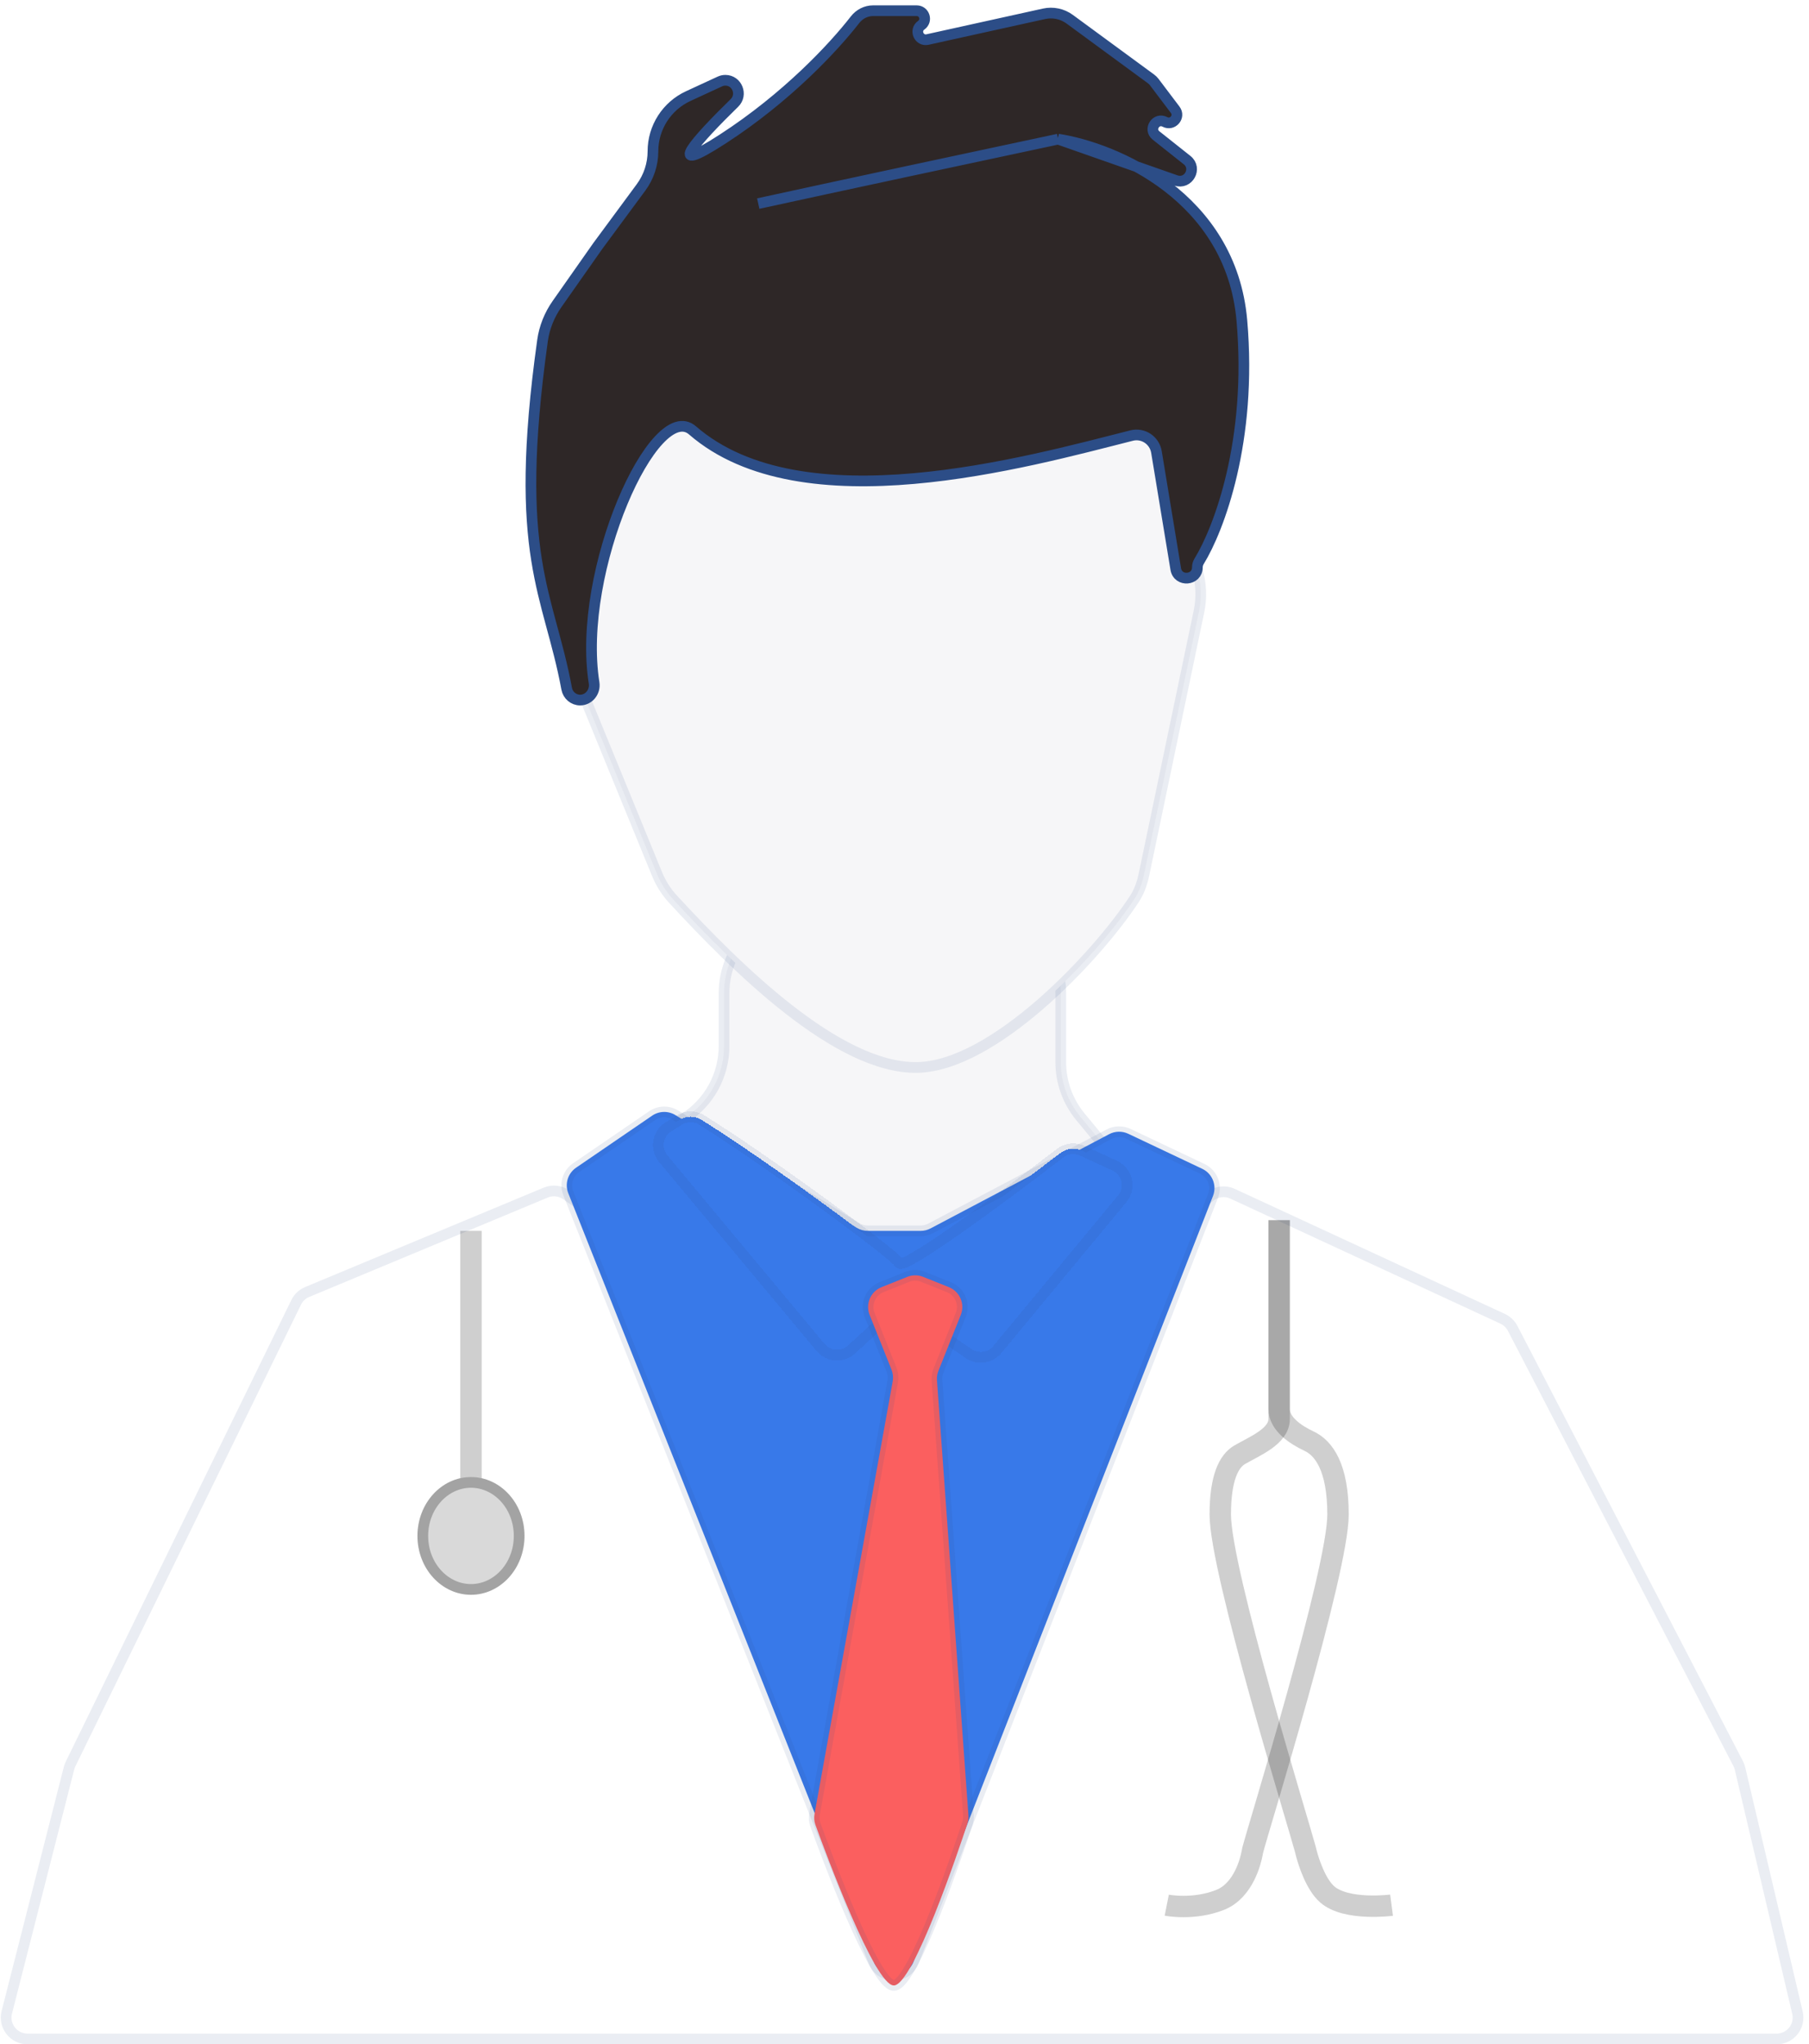 <svg width="169" height="191" viewBox="0 0 169 191" fill="none" xmlns="http://www.w3.org/2000/svg">
<path d="M67.642 97.733V92.798C67.642 88.379 71.224 84.798 75.642 84.798H91.099C95.517 84.798 99.099 88.379 99.099 92.798V99.243C99.099 101.103 99.747 102.904 100.931 104.338L104.511 108.671C106.854 111.508 106.961 115.576 104.77 118.531L88.557 140.397C85.316 144.768 78.752 144.698 75.605 140.26L59.361 117.355C56.716 113.625 57.73 108.44 61.586 105.982L63.943 104.478C66.247 103.009 67.642 100.466 67.642 97.733Z" fill="#F6F6F8" stroke="#2C4D87" stroke-opacity="0.1"/>
<path d="M106.865 81.739L112.007 57.145C112.276 55.86 112.224 54.529 111.857 53.268L108.289 41.033C107.293 37.62 104.164 35.273 100.609 35.273H61.33C56.911 35.273 53.33 38.855 53.33 43.273V60.426C53.33 61.466 53.532 62.496 53.926 63.458L61.379 81.656C61.734 82.521 62.233 83.316 62.867 84.003C68.716 90.351 78.225 99.835 85.651 99.734C92.816 99.636 102.445 89.371 105.954 84.027C106.41 83.334 106.695 82.55 106.865 81.739Z" fill="#F6F6F8" stroke="#2C4D87" stroke-opacity="0.1"/>
<path d="M106.167 15.566C110.791 18.096 115.377 22.607 116.018 29.949C117.001 41.206 113.862 49.451 112.024 52.44C111.92 52.609 111.861 52.801 111.861 53C111.861 54.248 110.045 54.397 109.842 53.165L108.039 42.234C107.858 41.137 106.794 40.422 105.716 40.695C95.914 43.175 74.919 49.094 64.691 40.207C61.183 37.159 53.84 53.268 55.501 63.807C55.629 64.624 55.024 65.407 54.197 65.407C53.579 65.407 53.054 64.956 52.941 64.348C51.273 55.355 47.852 52.072 50.684 31.818C50.855 30.591 51.326 29.421 52.038 28.407L55.835 23L59.891 17.503C60.611 16.527 61 15.345 61 14.132C61 11.918 62.288 9.906 64.298 8.978L67.259 7.611C67.418 7.538 67.59 7.5 67.765 7.5C68.862 7.5 69.396 8.852 68.612 9.618C65.105 13.042 61.905 16.62 67.5 13C73.532 9.097 77.911 4.381 79.871 1.853C80.279 1.327 80.897 1 81.563 1H85.636C86.365 1 86.66 1.938 86.064 2.356C85.396 2.823 85.856 3.869 86.651 3.694L97.537 1.29C98.371 1.106 99.244 1.29 99.932 1.795L107.53 7.372C107.646 7.457 107.749 7.558 107.835 7.672L109.79 10.259C110.281 10.909 109.546 11.771 108.827 11.389C108.01 10.956 107.273 12.081 107.998 12.656L110.899 14.959C111.871 15.73 111.022 17.269 109.852 16.859L106.167 15.566Z" fill="#2E2727"/>
<path d="M70.836 19.021C77.342 17.594 92.222 14.412 98.849 13M98.849 13C104.15 13.818 115.006 18.352 116.018 29.949C117.001 41.206 113.862 49.451 112.024 52.44C111.92 52.609 111.861 52.801 111.861 53V53C111.861 54.248 110.045 54.397 109.842 53.165L108.039 42.234C107.858 41.137 106.794 40.422 105.716 40.695C95.914 43.175 74.919 49.094 64.691 40.207C61.183 37.159 53.84 53.268 55.501 63.807C55.629 64.624 55.024 65.407 54.197 65.407V65.407C53.579 65.407 53.054 64.956 52.941 64.348C51.273 55.355 47.852 52.072 50.684 31.818C50.855 30.591 51.326 29.421 52.038 28.407L55.835 23L59.891 17.503C60.611 16.527 61 15.345 61 14.132V14.132C61 11.918 62.288 9.906 64.298 8.978L67.259 7.611C67.418 7.538 67.59 7.5 67.765 7.5V7.5C68.862 7.5 69.396 8.852 68.612 9.618C65.105 13.042 61.905 16.62 67.5 13C73.532 9.097 77.911 4.381 79.871 1.853C80.279 1.327 80.897 1 81.563 1H85.636C86.365 1 86.66 1.938 86.064 2.356V2.356C85.396 2.823 85.856 3.869 86.651 3.694L97.537 1.29C98.371 1.106 99.244 1.29 99.932 1.795L107.53 7.372C107.646 7.457 107.749 7.558 107.835 7.672L109.79 10.259C110.281 10.909 109.546 11.771 108.827 11.389V11.389C108.01 10.956 107.273 12.081 107.998 12.656L110.899 14.959C111.871 15.73 111.022 17.269 109.852 16.859L98.849 13Z" stroke="#2C4D87"/>
<path d="M28.697 120.71L50.984 111.423C51.616 111.16 52.34 111.239 52.901 111.632L84.254 133.626C84.99 134.142 85.981 134.104 86.675 133.531L113.029 111.8C113.623 111.311 114.444 111.206 115.142 111.529L140.379 123.213C140.782 123.399 141.111 123.714 141.315 124.107L162.386 164.78C162.462 164.926 162.519 165.081 162.557 165.242L167.922 188.042C168.217 189.297 167.264 190.5 165.975 190.5H2.574C1.269 190.5 0.313 189.271 0.636 188.006L6.449 165.199C6.483 165.067 6.53 164.938 6.59 164.815L27.669 121.678C27.882 121.241 28.248 120.897 28.697 120.71Z" stroke="#2C4D87" stroke-opacity="0.1"/>
<path d="M53.82 109.097L60.923 104.237C61.578 103.789 62.435 103.77 63.108 104.189L80.015 114.699C80.332 114.896 80.698 115 81.071 115H86.005C86.33 115 86.65 114.921 86.938 114.769L103.615 105.967C104.172 105.673 104.835 105.659 105.405 105.928L112.314 109.201C113.264 109.651 113.703 110.759 113.321 111.737L85.347 183.275C84.686 184.966 82.297 184.972 81.626 183.285L53.091 111.486C52.745 110.617 53.048 109.625 53.82 109.097Z" fill="#3879E9" stroke="#2C4D87" stroke-opacity="0.1"/>
<g filter="url(#filter0_d_216_85)">
<path d="M84 114C83.623 113.245 71.647 104.422 65.534 100.627C64.901 100.233 64.104 100.248 63.471 100.643L62.444 101.285C61.416 101.928 61.191 103.33 61.968 104.261L76.658 121.889C77.389 122.766 78.704 122.855 79.546 122.083L82.827 119.075C83.513 118.446 84.544 118.374 85.311 118.902L90.493 122.464C91.346 123.051 92.506 122.889 93.166 122.092L104.841 108.002C105.679 106.991 105.331 105.461 104.139 104.91L101.102 103.509C100.425 103.196 99.632 103.286 99.04 103.74C93.644 107.885 84.376 114.753 84 114Z" fill="#3879E9" shape-rendering="crispEdges"/>
<path d="M84 114C83.623 113.245 71.647 104.422 65.534 100.627C64.901 100.233 64.104 100.248 63.471 100.643L62.444 101.285C61.416 101.928 61.191 103.33 61.968 104.261L76.658 121.889C77.389 122.766 78.704 122.855 79.546 122.083L82.827 119.075C83.513 118.446 84.544 118.374 85.311 118.902L90.493 122.464C91.346 123.051 92.506 122.889 93.166 122.092L104.841 108.002C105.679 106.991 105.331 105.461 104.139 104.91L101.102 103.509C100.425 103.196 99.632 103.286 99.04 103.74C93.644 107.885 84.376 114.753 84 114Z" stroke="#2C4D87" stroke-opacity="0.1" shape-rendering="crispEdges"/>
</g>
<path d="M83.287 127.967L81.243 122.857C80.833 121.831 81.331 120.667 82.357 120.257L84.757 119.297C85.234 119.106 85.766 119.106 86.243 119.297L88.643 120.257C89.669 120.667 90.167 121.831 89.757 122.857L87.671 128.072C87.558 128.354 87.511 128.657 87.533 128.959L90.472 169.612C90.49 169.868 90.46 170.123 90.38 170.367C89.608 172.714 85.317 185.5 83.5 185.5C81.713 185.5 77.134 173.131 76.177 170.492C76.058 170.164 76.033 169.82 76.095 169.477L83.398 129.065C83.465 128.696 83.426 128.315 83.287 127.967Z" fill="#FB5F5F" stroke="#2C4D87" stroke-opacity="0.1"/>
<path d="M119.5 114V132.573C119.5 134.207 117.228 135.095 115.815 135.917C114.814 136.5 114 138.038 114 141.5C114 146.747 121.28 170.284 121.951 172.789C121.991 172.939 122.018 173.075 122.059 173.226C122.25 173.922 122.904 176.051 124 177C125.796 178.555 130 178 130 178" stroke="black" stroke-opacity="0.19" stroke-width="2"/>
<path d="M119.5 114V131.645C119.5 133.033 121.031 134.052 122.288 134.642C123.65 135.282 125 137.041 125 141.5C125 146.808 117.548 170.84 117.028 172.868C117.005 172.96 116.994 173.046 116.976 173.139C116.853 173.798 116.202 176.619 114 177.5C111.5 178.5 109 178 109 178" stroke="black" stroke-opacity="0.19" stroke-width="2"/>
<path d="M44 115V142.5" stroke="black" stroke-opacity="0.19" stroke-width="2"/>
<ellipse cx="44" cy="143.5" rx="5" ry="5.5" fill="#D9D9D9"/>
<path d="M48.5 143.5C48.5 146.307 46.441 148.5 44 148.5C41.559 148.5 39.5 146.307 39.5 143.5C39.5 140.693 41.559 138.5 44 138.5C46.441 138.5 48.5 140.693 48.5 143.5Z" stroke="black" stroke-opacity="0.25"/>
<defs>
<filter id="filter0_d_216_85" x="57.004" y="99.839" width="52.798" height="31.477" filterUnits="userSpaceOnUse" color-interpolation-filters="sRGB">
<feFlood flood-opacity="0" result="BackgroundImageFix"/>
<feColorMatrix in="SourceAlpha" type="matrix" values="0 0 0 0 0 0 0 0 0 0 0 0 0 0 0 0 0 0 127 0" result="hardAlpha"/>
<feOffset dy="4"/>
<feGaussianBlur stdDeviation="2"/>
<feComposite in2="hardAlpha" operator="out"/>
<feColorMatrix type="matrix" values="0 0 0 0 0 0 0 0 0 0 0 0 0 0 0 0 0 0 0.25 0"/>
<feBlend mode="normal" in2="BackgroundImageFix" result="effect1_dropShadow_216_85"/>
<feBlend mode="normal" in="SourceGraphic" in2="effect1_dropShadow_216_85" result="shape"/>
</filter>
</defs>
</svg>
